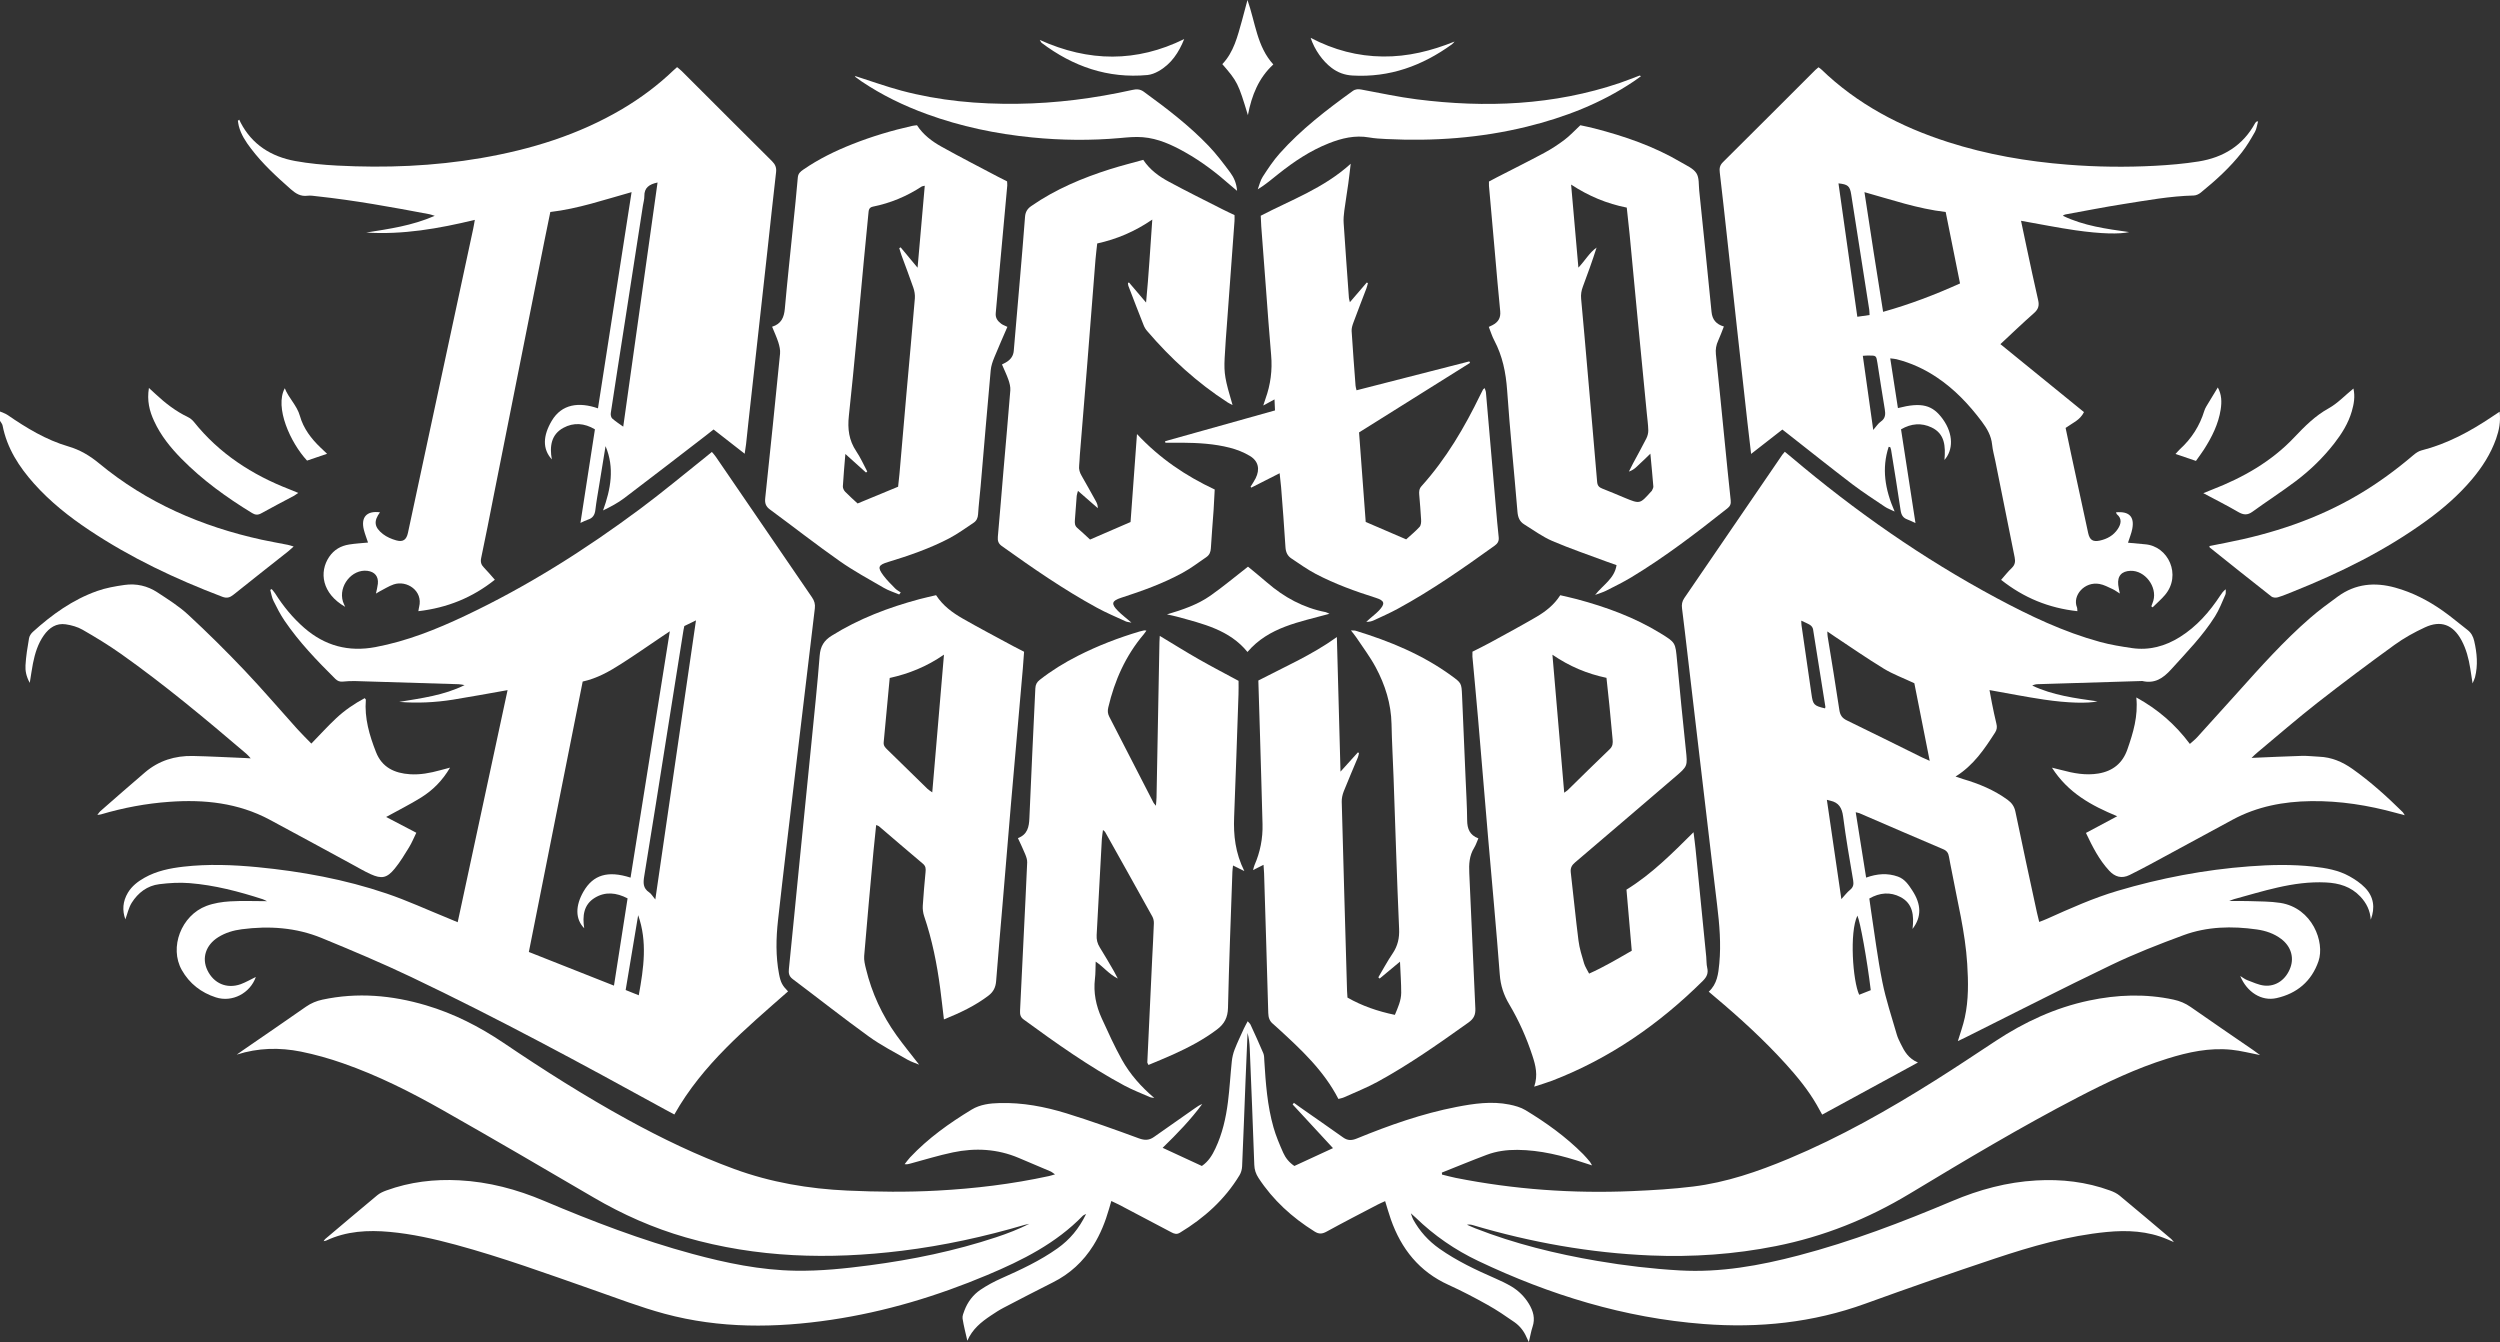 <svg width="95" height="51" viewBox="0 0 95 51" fill="none" xmlns="http://www.w3.org/2000/svg">
<rect x="0" y="0" width="95" height="51" fill="#333333" stroke="none"/>
<path d="M0 15.637C0.094 15.679 0.197 15.709 0.282 15.766C1.004 16.262 1.751 16.717 2.593 16.963C3.044 17.095 3.412 17.316 3.767 17.609C5.574 19.105 7.665 20.009 9.943 20.509C10.272 20.581 10.603 20.637 10.933 20.703C10.999 20.716 11.064 20.739 11.158 20.767C11.074 20.841 11.012 20.902 10.945 20.956C10.254 21.503 9.56 22.047 8.873 22.598C8.738 22.707 8.623 22.744 8.447 22.677C6.674 22.004 4.968 21.197 3.386 20.142C2.625 19.635 1.912 19.069 1.301 18.386C0.726 17.743 0.266 17.035 0.098 16.169C0.086 16.106 0.034 16.052 0 15.993C0 15.876 0 15.757 0 15.637Z" fill="white"/>
<path d="M8.995 40.076C9.084 40.013 9.171 39.951 9.259 39.89C10.05 39.345 10.844 38.804 11.63 38.253C11.822 38.12 12.026 38.036 12.251 37.987C13.582 37.702 14.89 37.818 16.183 38.2C17.246 38.514 18.221 39.013 19.138 39.631C20.665 40.663 22.22 41.651 23.836 42.538C25.147 43.259 26.493 43.906 27.901 44.422C29.291 44.931 30.727 45.175 32.201 45.242C33.34 45.293 34.478 45.305 35.617 45.243C37.043 45.166 38.456 44.996 39.853 44.692C39.92 44.678 39.986 44.655 40.09 44.626C40.016 44.577 39.971 44.535 39.917 44.512C39.517 44.34 39.114 44.172 38.714 44.002C37.901 43.657 37.059 43.612 36.208 43.791C35.667 43.904 35.137 44.07 34.602 44.213C34.536 44.23 34.473 44.254 34.376 44.238C34.446 44.151 34.51 44.06 34.585 43.979C35.27 43.252 36.076 42.678 36.925 42.163C37.246 41.969 37.616 41.925 37.985 41.916C38.856 41.892 39.704 42.054 40.529 42.308C41.454 42.595 42.368 42.922 43.277 43.257C43.5 43.339 43.668 43.334 43.852 43.204C44.369 42.838 44.889 42.476 45.408 42.112C45.494 42.051 45.58 41.992 45.685 41.953C45.247 42.548 44.736 43.077 44.18 43.617C44.696 43.855 45.184 44.081 45.671 44.307C45.925 44.133 46.065 43.896 46.184 43.644C46.449 43.084 46.585 42.484 46.662 41.874C46.727 41.364 46.754 40.849 46.808 40.337C46.824 40.182 46.86 40.025 46.916 39.881C47.02 39.613 47.145 39.355 47.264 39.093C47.304 39.005 47.353 38.922 47.412 38.808C47.461 38.866 47.502 38.896 47.52 38.937C47.684 39.296 47.851 39.656 48.005 40.021C48.042 40.108 48.039 40.214 48.044 40.312C48.096 41.162 48.158 42.013 48.392 42.837C48.486 43.168 48.622 43.489 48.762 43.804C48.85 44.002 48.989 44.175 49.186 44.307C49.672 44.082 50.155 43.859 50.654 43.629C50.133 43.066 49.626 42.517 49.12 41.969C49.136 41.949 49.153 41.928 49.169 41.908C49.249 41.967 49.33 42.026 49.412 42.083C49.955 42.463 50.501 42.841 51.041 43.225C51.213 43.348 51.37 43.342 51.563 43.262C52.792 42.759 54.042 42.317 55.35 42.063C56.013 41.935 56.682 41.838 57.356 41.973C57.566 42.016 57.786 42.076 57.968 42.185C58.758 42.663 59.506 43.2 60.159 43.857C60.249 43.949 60.332 44.048 60.415 44.146C60.439 44.175 60.454 44.212 60.498 44.285C60.369 44.244 60.278 44.215 60.188 44.185C59.368 43.913 58.535 43.703 57.662 43.695C57.262 43.692 56.87 43.742 56.496 43.883C55.924 44.098 55.359 44.332 54.791 44.558C54.793 44.583 54.795 44.609 54.797 44.634C54.97 44.676 55.141 44.724 55.315 44.759C57.531 45.2 59.769 45.359 62.024 45.262C62.795 45.229 63.568 45.183 64.333 45.089C65.6 44.934 66.799 44.52 67.972 44.03C69.924 43.214 71.758 42.175 73.545 41.05C74.316 40.565 75.074 40.058 75.835 39.557C76.928 38.837 78.098 38.292 79.384 38.021C80.452 37.795 81.524 37.755 82.597 37.986C82.833 38.037 83.045 38.125 83.245 38.265C84.032 38.816 84.826 39.357 85.618 39.901C85.704 39.96 85.787 40.024 85.883 40.093C85.504 40.021 85.15 39.926 84.79 39.89C83.958 39.806 83.155 39.979 82.364 40.226C81.178 40.596 80.06 41.127 78.962 41.698C76.781 42.83 74.673 44.091 72.57 45.359C70.984 46.315 69.296 46.992 67.481 47.352C65.91 47.665 64.323 47.775 62.723 47.708C60.425 47.612 58.18 47.211 55.978 46.558C55.905 46.536 55.83 46.523 55.744 46.54C55.85 46.586 55.956 46.636 56.064 46.678C57.564 47.265 59.119 47.646 60.704 47.916C61.739 48.093 62.78 48.216 63.83 48.276C65.372 48.365 66.868 48.094 68.348 47.706C70.355 47.18 72.286 46.441 74.193 45.636C75.214 45.205 76.269 44.919 77.379 44.857C78.339 44.802 79.277 44.909 80.183 45.24C80.312 45.286 80.442 45.348 80.546 45.434C81.202 45.977 81.852 46.529 82.503 47.079C82.525 47.097 82.541 47.122 82.609 47.2C82.483 47.147 82.418 47.12 82.355 47.092C81.613 46.775 80.836 46.74 80.05 46.816C78.592 46.958 77.193 47.363 75.811 47.823C74.159 48.374 72.514 48.948 70.877 49.541C68.885 50.263 66.835 50.474 64.736 50.312C61.726 50.081 58.893 49.209 56.178 47.919C55.292 47.498 54.498 46.951 53.795 46.269C53.753 46.228 53.707 46.191 53.612 46.105C53.654 46.221 53.668 46.281 53.697 46.333C53.944 46.784 54.278 47.154 54.7 47.451C55.36 47.916 56.083 48.257 56.82 48.579C57.028 48.67 57.235 48.768 57.43 48.883C57.706 49.047 57.931 49.27 58.099 49.546C58.264 49.82 58.345 50.102 58.236 50.422C58.18 50.588 58.153 50.764 58.096 51C58.05 50.901 58.026 50.858 58.007 50.812C57.907 50.578 57.751 50.384 57.546 50.24C57.214 50.009 56.877 49.779 56.524 49.583C56.04 49.312 55.547 49.054 55.043 48.825C53.934 48.322 53.247 47.459 52.852 46.335C52.775 46.113 52.711 45.887 52.635 45.643C52.529 45.692 52.439 45.729 52.355 45.773C51.705 46.113 51.053 46.448 50.411 46.801C50.244 46.892 50.122 46.904 49.953 46.797C49.101 46.265 48.374 45.606 47.822 44.76C47.722 44.606 47.669 44.45 47.663 44.263C47.611 42.788 47.551 41.313 47.49 39.838C47.482 39.642 47.46 39.446 47.407 39.251C47.382 39.833 47.355 40.416 47.333 40.999C47.289 42.108 47.249 43.217 47.2 44.325C47.195 44.438 47.161 44.562 47.103 44.657C46.541 45.586 45.759 46.285 44.837 46.843C44.712 46.919 44.62 46.884 44.51 46.826C43.846 46.473 43.18 46.123 42.513 45.773C42.427 45.728 42.337 45.69 42.23 45.638C42.197 45.752 42.169 45.846 42.143 45.939C42.003 46.427 41.817 46.894 41.548 47.326C41.166 47.937 40.657 48.407 40.011 48.73C39.383 49.046 38.759 49.369 38.136 49.695C37.969 49.782 37.811 49.885 37.655 49.99C37.289 50.234 36.951 50.503 36.759 50.948C36.696 50.668 36.622 50.39 36.578 50.108C36.563 50.009 36.612 49.894 36.65 49.794C36.773 49.47 36.978 49.2 37.263 49.008C37.508 48.844 37.771 48.702 38.041 48.582C38.784 48.252 39.52 47.91 40.186 47.437C40.648 47.109 41.001 46.692 41.272 46.131C41.204 46.166 41.172 46.175 41.152 46.194C40.129 47.249 38.85 47.891 37.518 48.45C35.611 49.252 33.645 49.845 31.598 50.151C29.473 50.469 27.349 50.487 25.26 49.924C24.336 49.675 23.436 49.327 22.531 49.011C20.802 48.406 19.082 47.779 17.313 47.299C16.489 47.076 15.659 46.89 14.81 46.812C13.981 46.737 13.166 46.778 12.396 47.142C12.373 47.154 12.345 47.154 12.297 47.164C12.326 47.124 12.339 47.098 12.36 47.081C13.019 46.525 13.676 45.967 14.339 45.417C14.436 45.337 14.559 45.282 14.678 45.239C15.575 44.911 16.503 44.802 17.453 44.852C18.573 44.911 19.638 45.194 20.668 45.63C22.51 46.41 24.377 47.125 26.311 47.648C27.594 47.995 28.892 48.266 30.229 48.287C31.173 48.303 32.109 48.205 33.042 48.082C34.675 47.867 36.282 47.536 37.847 47.018C38.278 46.876 38.702 46.712 39.115 46.505C39.058 46.517 39.001 46.526 38.945 46.542C37.413 46.994 35.859 47.334 34.273 47.529C31.504 47.871 28.759 47.798 26.058 47.021C24.824 46.667 23.661 46.151 22.553 45.502C20.647 44.386 18.74 43.272 16.819 42.183C15.604 41.495 14.355 40.866 13.033 40.405C12.511 40.222 11.975 40.071 11.434 39.961C10.621 39.8 9.814 39.814 8.995 40.076Z" fill="white"/>
<path d="M70.517 30.864C70.652 31.713 70.781 32.521 70.913 33.349C71.33 33.199 71.725 33.169 72.122 33.311C72.382 33.404 72.526 33.622 72.667 33.837C73.015 34.37 73.025 34.845 72.676 35.299C72.739 34.788 72.689 34.331 72.215 34.086C71.834 33.888 71.433 33.915 71.034 34.144C71.055 34.294 71.072 34.439 71.096 34.584C71.236 35.495 71.347 36.41 71.529 37.311C71.664 37.988 71.887 38.647 72.078 39.312C72.113 39.435 72.173 39.552 72.229 39.667C72.368 39.953 72.523 40.227 72.882 40.375C71.648 41.047 70.454 41.697 69.243 42.356C69.166 42.219 69.102 42.099 69.034 41.981C68.706 41.412 68.29 40.907 67.851 40.422C67.024 39.511 66.117 38.683 65.175 37.891C65.1 37.828 65.026 37.764 64.932 37.684C65.254 37.392 65.297 37 65.334 36.61C65.403 35.866 65.34 35.126 65.25 34.387C65.115 33.287 64.989 32.184 64.858 31.083C64.707 29.805 64.557 28.526 64.406 27.248C64.279 26.166 64.152 25.085 64.025 24.003C63.99 23.708 63.956 23.413 63.917 23.118C63.898 22.976 63.917 22.854 64.003 22.728C65.248 20.914 66.486 19.098 67.726 17.283C67.749 17.251 67.776 17.222 67.822 17.167C67.907 17.237 67.99 17.303 68.07 17.371C70.489 19.419 73.074 21.227 75.87 22.726C77.128 23.4 78.415 24.014 79.798 24.392C80.197 24.502 80.61 24.568 81.02 24.628C81.674 24.722 82.277 24.556 82.833 24.209C83.476 23.807 83.962 23.251 84.374 22.624C84.427 22.543 84.482 22.463 84.579 22.392C84.575 22.461 84.589 22.54 84.564 22.599C84.44 22.878 84.33 23.169 84.168 23.426C83.701 24.167 83.088 24.79 82.504 25.437C82.194 25.78 81.876 25.988 81.406 25.878C80.079 25.918 78.752 25.957 77.425 25.999C77.36 26.001 77.294 26.017 77.225 26.052C78.01 26.423 78.857 26.532 79.705 26.652C79.348 26.734 78.58 26.72 77.669 26.584C76.988 26.483 76.312 26.349 75.601 26.223C75.632 26.394 75.66 26.557 75.693 26.717C75.747 26.979 75.798 27.241 75.863 27.5C75.895 27.625 75.884 27.726 75.814 27.835C75.41 28.461 75.001 29.08 74.31 29.509C74.43 29.55 74.515 29.581 74.602 29.606C75.203 29.783 75.777 30.02 76.289 30.393C76.447 30.509 76.544 30.642 76.586 30.846C76.849 32.126 77.129 33.402 77.404 34.679C77.427 34.785 77.455 34.89 77.49 35.034C77.598 34.991 77.696 34.957 77.789 34.914C78.665 34.521 79.54 34.127 80.465 33.853C82.103 33.367 83.771 33.049 85.476 32.921C86.288 32.859 87.099 32.842 87.91 32.931C88.384 32.983 88.855 33.063 89.278 33.298C89.491 33.417 89.703 33.559 89.872 33.734C90.204 34.077 90.261 34.494 90.089 34.948C90.067 34.602 89.927 34.318 89.694 34.07C89.336 33.69 88.883 33.557 88.382 33.533C87.763 33.503 87.154 33.588 86.555 33.724C85.995 33.85 85.446 34.017 84.892 34.168C84.827 34.186 84.766 34.217 84.708 34.239C84.961 34.239 85.216 34.232 85.47 34.242C85.865 34.256 86.265 34.25 86.653 34.31C87.873 34.503 88.35 35.804 88.103 36.525C87.839 37.292 87.28 37.755 86.508 37.928C85.939 38.057 85.382 37.702 85.129 37.089C85.239 37.155 85.314 37.215 85.4 37.247C85.611 37.325 85.823 37.429 86.043 37.452C86.494 37.499 86.876 37.213 87.037 36.764C87.18 36.369 87.049 35.957 86.69 35.683C86.416 35.474 86.095 35.367 85.759 35.319C84.815 35.185 83.872 35.206 82.973 35.537C82.046 35.879 81.12 36.24 80.23 36.668C78.365 37.563 76.523 38.507 74.672 39.431C74.587 39.473 74.5 39.513 74.399 39.561C74.495 39.244 74.6 38.959 74.663 38.665C74.81 37.991 74.797 37.308 74.754 36.623C74.679 35.422 74.381 34.26 74.162 33.082C74.129 32.907 74.09 32.733 74.061 32.557C74.039 32.42 73.983 32.33 73.844 32.271C72.778 31.819 71.715 31.358 70.652 30.899C70.626 30.891 70.596 30.887 70.517 30.864ZM72.745 25.963C72.316 25.761 71.932 25.62 71.589 25.412C70.956 25.027 70.345 24.602 69.727 24.193C69.641 24.136 69.556 24.076 69.438 23.995C69.444 24.097 69.443 24.146 69.452 24.194C69.602 25.122 69.758 26.049 69.895 26.978C69.925 27.18 70.003 27.289 70.183 27.376C71.136 27.837 72.082 28.311 73.032 28.779C73.111 28.818 73.192 28.852 73.329 28.912C73.124 27.883 72.929 26.898 72.745 25.963ZM69.421 30.393C69.607 31.662 69.786 32.896 69.972 34.166C70.101 34.026 70.189 33.906 70.302 33.815C70.428 33.713 70.445 33.606 70.42 33.453C70.283 32.646 70.142 31.838 70.038 31.027C69.996 30.701 69.875 30.498 69.555 30.427C69.526 30.422 69.498 30.413 69.421 30.393ZM69.35 26.918C69.355 26.898 69.367 26.879 69.365 26.861C69.21 25.878 69.056 24.894 68.896 23.911C68.886 23.852 68.838 23.785 68.788 23.753C68.691 23.69 68.581 23.649 68.448 23.585C68.452 23.672 68.451 23.719 68.458 23.765C68.583 24.634 68.712 25.502 68.835 26.371C68.892 26.777 68.922 26.817 69.35 26.918ZM71.089 37.627C70.95 36.474 70.686 35.009 70.581 34.794C70.275 35.423 70.405 37.276 70.649 37.801C70.791 37.744 70.935 37.688 71.089 37.627Z" fill="white"/>
<path d="M9.722 37.124C9.506 37.743 8.825 38.102 8.201 37.9C7.645 37.721 7.199 37.376 6.909 36.863C6.424 36.005 6.886 34.786 7.844 34.425C8.126 34.319 8.439 34.27 8.742 34.252C9.204 34.224 9.67 34.245 10.144 34.245C10.092 34.22 10.04 34.188 9.983 34.17C9.077 33.877 8.157 33.635 7.206 33.559C6.825 33.529 6.434 33.551 6.054 33.599C5.597 33.655 5.245 33.924 5.004 34.308C4.889 34.494 4.842 34.723 4.764 34.935C4.639 34.595 4.664 34.252 4.86 33.923C5.012 33.669 5.239 33.496 5.493 33.353C5.951 33.095 6.453 32.994 6.968 32.934C7.908 32.827 8.848 32.862 9.786 32.952C11.456 33.114 13.102 33.415 14.693 33.955C15.478 34.221 16.236 34.572 17.005 34.883C17.123 34.931 17.238 34.98 17.392 35.045C18.027 32.092 18.655 29.168 19.288 26.225C18.57 26.351 17.894 26.478 17.215 26.587C16.539 26.694 15.857 26.727 15.17 26.672C16.014 26.531 16.866 26.425 17.654 26.034C17.579 26.022 17.505 26.002 17.43 26C16.122 25.958 14.816 25.918 13.509 25.881C13.351 25.877 13.191 25.883 13.034 25.9C12.915 25.913 12.827 25.881 12.742 25.797C12.045 25.106 11.365 24.399 10.811 23.584C10.651 23.348 10.519 23.09 10.393 22.834C10.329 22.705 10.308 22.556 10.269 22.416C10.288 22.405 10.306 22.395 10.325 22.385C10.367 22.439 10.416 22.49 10.454 22.548C10.762 23.036 11.125 23.479 11.562 23.86C12.348 24.543 13.244 24.782 14.268 24.589C15.466 24.363 16.585 23.915 17.679 23.397C20.043 22.28 22.242 20.888 24.336 19.329C25.186 18.697 25.998 18.016 26.828 17.356C26.897 17.301 26.965 17.244 27.051 17.174C27.105 17.239 27.158 17.293 27.2 17.356C28.419 19.138 29.636 20.922 30.858 22.702C30.947 22.833 30.983 22.959 30.964 23.116C30.711 25.209 30.463 27.304 30.215 29.398C29.996 31.256 29.77 33.114 29.564 34.974C29.489 35.654 29.474 36.338 29.604 37.017C29.666 37.337 29.726 37.449 29.946 37.673C28.351 39.079 26.703 40.436 25.625 42.351C25.51 42.289 25.399 42.23 25.287 42.169C22.102 40.42 18.906 38.69 15.624 37.126C14.508 36.595 13.366 36.114 12.222 35.644C11.248 35.244 10.224 35.176 9.185 35.312C8.868 35.353 8.565 35.443 8.292 35.614C7.82 35.91 7.659 36.404 7.881 36.869C8.122 37.371 8.616 37.586 9.145 37.4C9.341 37.328 9.527 37.218 9.722 37.124ZM23.961 33.35C24.458 30.231 24.951 27.139 25.453 23.989C25.319 24.078 25.239 24.131 25.159 24.185C24.641 24.533 24.131 24.892 23.604 25.227C23.154 25.515 22.69 25.779 22.142 25.899C21.461 29.323 20.78 32.743 20.096 36.175C21.184 36.604 22.239 37.022 23.331 37.454C23.507 36.325 23.677 35.237 23.848 34.138C23.417 33.915 23 33.876 22.606 34.114C22.175 34.375 22.129 34.809 22.2 35.273C21.857 34.925 21.861 34.418 22.173 33.878C22.539 33.245 23.093 33.071 23.961 33.35ZM24.902 34.18C25.42 30.626 25.929 27.127 26.447 23.574C26.264 23.663 26.132 23.727 26.004 23.79C25.991 23.85 25.98 23.898 25.972 23.946C25.768 25.225 25.566 26.505 25.362 27.784C25.07 29.621 24.783 31.457 24.481 33.292C24.44 33.545 24.429 33.751 24.669 33.91C24.747 33.961 24.797 34.056 24.902 34.18ZM24.273 37.821C24.462 36.779 24.605 35.783 24.25 34.777C24.093 35.718 23.936 36.661 23.775 37.621C23.933 37.684 24.078 37.743 24.273 37.821Z" fill="white"/>
<path d="M71.769 16.98C71.502 17.798 71.624 18.589 71.996 19.438C71.832 19.359 71.723 19.323 71.632 19.26C71.213 18.978 70.787 18.704 70.386 18.399C69.575 17.78 68.778 17.144 67.975 16.514C67.897 16.454 67.82 16.393 67.73 16.323C67.342 16.625 66.962 16.921 66.542 17.249C66.492 16.821 66.447 16.442 66.404 16.065C66.27 14.865 66.138 13.664 66.005 12.463C65.878 11.303 65.752 10.141 65.624 8.98C65.535 8.173 65.448 7.367 65.352 6.56C65.332 6.402 65.349 6.283 65.472 6.162C66.647 4.997 67.814 3.826 68.985 2.657C69.019 2.623 69.059 2.593 69.102 2.557C69.139 2.584 69.174 2.603 69.201 2.629C70.577 3.96 72.222 4.82 74.026 5.399C75.504 5.874 77.022 6.135 78.567 6.257C79.675 6.345 80.784 6.359 81.892 6.3C82.445 6.27 82.999 6.223 83.545 6.136C84.483 5.986 85.233 5.532 85.698 4.673C85.707 4.656 85.722 4.642 85.735 4.628C85.742 4.622 85.754 4.623 85.808 4.608C85.765 4.758 85.752 4.898 85.689 5.01C85.538 5.276 85.382 5.544 85.195 5.783C84.742 6.364 84.198 6.856 83.628 7.32C83.557 7.377 83.455 7.427 83.367 7.429C82.463 7.451 81.576 7.615 80.686 7.755C79.953 7.87 79.225 8.015 78.495 8.147C78.46 8.154 78.427 8.164 78.39 8.2C79.184 8.583 80.04 8.697 80.907 8.819C80.548 8.903 79.846 8.891 78.863 8.75C78.182 8.652 77.506 8.514 76.799 8.39C76.87 8.727 76.937 9.052 77.007 9.377C77.153 10.054 77.294 10.733 77.45 11.407C77.498 11.614 77.456 11.753 77.294 11.896C76.858 12.28 76.439 12.683 76.015 13.077C77.069 13.934 78.127 14.796 79.191 15.66C79.04 15.969 78.75 16.075 78.493 16.261C78.563 16.592 78.632 16.928 78.705 17.266C78.919 18.262 79.134 19.258 79.35 20.254C79.408 20.52 79.53 20.599 79.794 20.542C80.074 20.48 80.312 20.348 80.475 20.103C80.606 19.906 80.64 19.706 80.445 19.545C80.426 19.529 80.421 19.496 80.408 19.468C80.906 19.422 81.116 19.632 81.026 20.099C80.993 20.271 80.922 20.436 80.864 20.623C81.08 20.643 81.292 20.666 81.504 20.682C82.4 20.746 82.906 21.857 82.27 22.609C82.127 22.777 81.956 22.923 81.799 23.079C81.782 23.066 81.767 23.053 81.75 23.04C81.776 22.967 81.807 22.897 81.828 22.824C81.978 22.291 81.507 21.674 80.963 21.691C80.621 21.702 80.456 21.886 80.493 22.227C80.504 22.323 80.528 22.418 80.554 22.555C80.439 22.484 80.363 22.424 80.276 22.385C80.114 22.312 79.953 22.221 79.782 22.191C79.212 22.085 78.742 22.631 78.925 23.081C78.939 23.115 78.933 23.155 78.941 23.225C77.855 23.106 76.906 22.719 76.042 22.034C76.187 21.87 76.308 21.714 76.449 21.581C76.573 21.462 76.589 21.336 76.557 21.179C76.31 19.956 76.066 18.734 75.821 17.512C75.78 17.308 75.721 17.107 75.701 16.901C75.668 16.56 75.509 16.286 75.309 16.02C74.825 15.374 74.276 14.793 73.601 14.341C73.129 14.024 72.618 13.789 72.066 13.65C72.002 13.634 71.934 13.632 71.829 13.618C71.929 14.264 72.025 14.884 72.121 15.507C73.026 15.274 73.441 15.386 73.832 15.934C74.236 16.501 74.222 17.103 73.889 17.478C73.934 16.96 73.909 16.482 73.396 16.241C73.018 16.062 72.629 16.088 72.239 16.315C72.419 17.487 72.599 18.657 72.788 19.876C72.653 19.815 72.569 19.771 72.479 19.739C72.31 19.678 72.247 19.562 72.222 19.384C72.111 18.62 71.984 17.859 71.862 17.097C71.855 17.06 71.84 17.026 71.828 16.99C71.809 16.983 71.788 16.981 71.769 16.98ZM74.481 10.771C74.294 9.842 74.115 8.946 73.936 8.056C72.867 7.931 71.887 7.591 70.849 7.302C71.083 8.837 71.312 10.333 71.558 11.85C72.58 11.564 73.526 11.201 74.481 10.771ZM71.044 11.971C71.037 11.875 71.039 11.815 71.03 11.759C70.803 10.303 70.577 8.847 70.346 7.391C70.296 7.068 70.219 7.006 69.862 6.968C70.1 8.652 70.337 10.333 70.578 12.037C70.743 12.014 70.877 11.995 71.044 11.971ZM70.787 13.521C70.919 14.467 71.048 15.379 71.183 16.338C71.3 16.205 71.369 16.09 71.469 16.022C71.648 15.899 71.653 15.741 71.622 15.555C71.525 14.97 71.434 14.384 71.343 13.798C71.297 13.51 71.298 13.51 71.013 13.51C70.954 13.508 70.897 13.514 70.787 13.521Z" fill="white"/>
<path d="M18.043 8.355C16.655 8.692 15.303 8.924 13.915 8.837C14.779 8.699 15.648 8.582 16.521 8.201C16.415 8.17 16.369 8.15 16.321 8.141C14.901 7.872 13.479 7.613 12.041 7.458C11.923 7.445 11.801 7.423 11.685 7.438C11.424 7.472 11.238 7.356 11.051 7.191C10.508 6.712 9.975 6.224 9.536 5.644C9.337 5.383 9.157 5.111 9.074 4.787C9.057 4.723 9.051 4.655 9.039 4.588C9.057 4.575 9.074 4.561 9.092 4.548C9.108 4.582 9.122 4.616 9.139 4.649C9.577 5.499 10.308 5.952 11.219 6.119C11.743 6.214 12.279 6.264 12.811 6.292C14.646 6.388 16.474 6.318 18.289 6.005C20.176 5.68 21.984 5.124 23.644 4.143C24.345 3.728 24.996 3.243 25.585 2.68C25.627 2.64 25.672 2.602 25.729 2.551C25.791 2.604 25.854 2.649 25.908 2.703C27.051 3.844 28.191 4.988 29.337 6.125C29.46 6.247 29.511 6.368 29.491 6.542C29.376 7.535 29.271 8.529 29.162 9.524C29.052 10.518 28.941 11.511 28.832 12.505C28.701 13.686 28.57 14.867 28.439 16.048C28.408 16.323 28.382 16.599 28.351 16.874C28.339 16.981 28.321 17.087 28.298 17.242C27.887 16.922 27.509 16.628 27.116 16.32C27.008 16.405 26.909 16.485 26.808 16.562C25.78 17.353 24.755 18.147 23.72 18.93C23.478 19.113 23.206 19.256 22.916 19.397C23.21 18.583 23.359 17.78 23.011 16.953C22.931 17.448 22.849 17.942 22.769 18.438C22.718 18.751 22.661 19.063 22.624 19.377C22.602 19.566 22.526 19.689 22.342 19.746C22.259 19.772 22.181 19.816 22.057 19.871C22.244 18.665 22.424 17.497 22.607 16.315C22.205 16.074 21.795 16.048 21.41 16.257C20.946 16.509 20.879 16.957 20.97 17.458C20.607 17.06 20.631 16.558 20.965 15.993C21.347 15.347 22.003 15.268 22.723 15.517C23.147 12.788 23.569 10.067 24 7.301C22.958 7.591 21.977 7.931 20.912 8.056C20.839 8.416 20.763 8.782 20.689 9.148C20.045 12.38 19.402 15.611 18.759 18.843C18.603 19.63 18.453 20.417 18.285 21.201C18.251 21.36 18.286 21.463 18.392 21.57C18.53 21.71 18.655 21.863 18.804 22.03C17.946 22.714 16.993 23.097 15.898 23.225C15.911 23.152 15.915 23.106 15.927 23.062C16.082 22.448 15.456 22.038 14.96 22.208C14.776 22.271 14.607 22.381 14.432 22.47C14.39 22.491 14.352 22.517 14.286 22.556C14.315 22.411 14.347 22.298 14.359 22.183C14.387 21.905 14.241 21.728 13.964 21.692C13.373 21.616 12.851 22.268 13.031 22.859C13.05 22.922 13.083 22.981 13.117 23.06C12.227 22.55 12.121 21.735 12.509 21.16C12.696 20.886 12.953 20.741 13.268 20.691C13.5 20.653 13.737 20.642 13.985 20.617C13.931 20.453 13.869 20.298 13.828 20.137C13.705 19.652 13.936 19.402 14.439 19.467C14.195 19.801 14.215 20.031 14.553 20.295C14.696 20.406 14.879 20.484 15.056 20.534C15.315 20.607 15.445 20.513 15.502 20.248C15.767 19.019 16.028 17.79 16.292 16.561C16.854 13.939 17.419 11.318 17.981 8.696C18.002 8.604 18.015 8.507 18.043 8.355ZM24.987 6.935C24.668 7.004 24.479 7.133 24.485 7.455C24.487 7.571 24.451 7.689 24.432 7.806C24.205 9.272 23.978 10.738 23.75 12.205C23.569 13.367 23.386 14.53 23.21 15.694C23.199 15.761 23.219 15.863 23.265 15.903C23.402 16.024 23.558 16.123 23.683 16.213C24.11 13.178 24.547 10.067 24.987 6.935Z" fill="white"/>
<path d="M55.953 24.764C56.179 24.649 56.402 24.542 56.617 24.424C57.207 24.101 57.8 23.782 58.381 23.443C58.731 23.238 59.054 22.989 59.29 22.618C59.502 22.668 59.714 22.714 59.923 22.769C61.037 23.067 62.113 23.459 63.101 24.066C63.675 24.419 63.664 24.421 63.726 25.085C63.83 26.219 63.943 27.352 64.062 28.485C64.128 29.112 64.138 29.111 63.649 29.527C62.385 30.61 61.122 31.693 59.854 32.771C59.728 32.878 59.67 32.981 59.689 33.15C59.79 34.014 59.873 34.882 59.983 35.746C60.02 36.038 60.111 36.325 60.195 36.609C60.233 36.736 60.313 36.852 60.386 36.997C60.958 36.743 61.465 36.437 62.007 36.128C61.94 35.358 61.873 34.582 61.806 33.806C62.762 33.216 63.537 32.437 64.354 31.624C64.384 31.869 64.411 32.059 64.43 32.251C64.566 33.621 64.702 34.991 64.837 36.36C64.851 36.498 64.842 36.641 64.874 36.774C64.923 36.98 64.859 37.122 64.711 37.27C63.052 38.915 61.172 40.222 58.983 41.066C58.775 41.145 58.56 41.207 58.3 41.293C58.45 40.853 58.351 40.48 58.231 40.115C58.009 39.435 57.719 38.784 57.354 38.169C57.141 37.812 57.021 37.45 56.991 37.029C56.86 35.291 56.696 33.556 56.547 31.819C56.418 30.309 56.294 28.8 56.165 27.29C56.098 26.51 56.023 25.732 55.952 24.953C55.95 24.903 55.953 24.853 55.953 24.764ZM59.44 30.123C59.513 30.069 59.547 30.051 59.574 30.024C60.105 29.505 60.632 28.981 61.169 28.469C61.288 28.355 61.293 28.235 61.279 28.094C61.236 27.66 61.198 27.226 61.156 26.793C61.122 26.451 61.084 26.108 61.046 25.758C60.311 25.603 59.646 25.326 58.992 24.879C59.144 26.662 59.29 28.372 59.44 30.123Z" fill="white"/>
<path d="M34.169 22.59C33.973 22.507 33.765 22.443 33.583 22.337C33.018 22.009 32.441 21.696 31.908 21.322C31.009 20.691 30.143 20.012 29.258 19.361C29.102 19.247 29.058 19.122 29.078 18.933C29.272 17.102 29.461 15.271 29.642 13.44C29.656 13.3 29.619 13.148 29.577 13.011C29.515 12.815 29.426 12.627 29.34 12.416C29.689 12.308 29.793 12.062 29.823 11.737C29.917 10.682 30.032 9.629 30.138 8.575C30.2 7.965 30.266 7.354 30.317 6.743C30.33 6.589 30.42 6.518 30.527 6.444C31.109 6.043 31.739 5.735 32.395 5.476C33.133 5.184 33.89 4.958 34.664 4.784C34.721 4.771 34.779 4.768 34.846 4.759C35.079 5.12 35.414 5.371 35.776 5.573C36.484 5.968 37.206 6.338 37.924 6.717C38.036 6.777 38.152 6.833 38.269 6.892C38.272 6.954 38.28 7.003 38.276 7.05C38.168 8.243 38.057 9.435 37.949 10.629C37.911 11.053 37.88 11.478 37.838 11.901C37.82 12.086 37.915 12.203 38.044 12.301C38.104 12.348 38.183 12.372 38.281 12.421C38.113 12.812 37.94 13.198 37.781 13.589C37.718 13.743 37.662 13.906 37.647 14.07C37.513 15.539 37.391 17.009 37.264 18.478C37.233 18.834 37.189 19.187 37.167 19.543C37.158 19.686 37.105 19.794 36.994 19.867C36.69 20.07 36.392 20.287 36.071 20.456C35.332 20.842 34.546 21.114 33.749 21.356C33.367 21.471 33.333 21.558 33.577 21.88C33.708 22.053 33.865 22.207 34.017 22.362C34.076 22.422 34.157 22.463 34.228 22.513C34.208 22.54 34.188 22.565 34.169 22.59ZM35.141 7.058C35.08 7.073 35.048 7.073 35.026 7.087C34.456 7.46 33.838 7.718 33.172 7.852C33.01 7.885 33.011 7.998 32.999 8.118C32.943 8.709 32.883 9.3 32.827 9.891C32.64 11.861 32.47 13.833 32.257 15.8C32.203 16.3 32.258 16.73 32.537 17.147C32.7 17.389 32.819 17.659 32.956 17.918C32.941 17.931 32.924 17.945 32.908 17.957C32.659 17.733 32.411 17.51 32.124 17.251C32.088 17.696 32.051 18.088 32.029 18.48C32.025 18.548 32.067 18.635 32.116 18.686C32.266 18.841 32.429 18.983 32.589 19.132C33.114 18.916 33.614 18.707 34.128 18.495C34.146 18.33 34.165 18.174 34.179 18.017C34.267 17.011 34.352 16.005 34.441 15C34.549 13.778 34.663 12.556 34.765 11.334C34.775 11.201 34.75 11.057 34.706 10.93C34.565 10.519 34.407 10.113 34.258 9.704C34.226 9.615 34.201 9.521 34.172 9.43C34.19 9.42 34.208 9.41 34.224 9.399C34.426 9.641 34.628 9.884 34.868 10.173C34.963 9.093 35.051 8.084 35.141 7.058Z" fill="white"/>
<path d="M65.507 12.407C65.431 12.598 65.37 12.774 65.291 12.944C65.214 13.111 65.185 13.276 65.204 13.461C65.318 14.544 65.424 15.627 65.532 16.712C65.609 17.48 65.683 18.249 65.767 19.016C65.783 19.155 65.742 19.237 65.639 19.319C64.466 20.248 63.28 21.158 61.998 21.933C61.685 22.122 61.355 22.283 61.029 22.449C60.918 22.505 60.795 22.539 60.614 22.607C60.926 22.215 61.35 21.987 61.429 21.475C61.309 21.432 61.2 21.395 61.092 21.356C60.389 21.093 59.674 20.852 58.985 20.556C58.607 20.393 58.267 20.141 57.915 19.923C57.742 19.816 57.681 19.654 57.664 19.449C57.536 17.91 57.378 16.373 57.271 14.833C57.224 14.16 57.096 13.527 56.779 12.93C56.697 12.775 56.646 12.604 56.574 12.422C56.632 12.395 56.674 12.377 56.715 12.355C56.929 12.244 57.033 12.082 57.008 11.827C56.932 11.078 56.871 10.329 56.804 9.579C56.73 8.74 56.654 7.902 56.581 7.064C56.577 7.015 56.58 6.967 56.58 6.898C56.682 6.843 56.786 6.788 56.89 6.734C57.488 6.426 58.091 6.127 58.684 5.808C58.954 5.663 59.213 5.493 59.457 5.308C59.66 5.155 59.834 4.963 60.053 4.759C60.2 4.791 60.393 4.83 60.583 4.878C61.737 5.176 62.858 5.561 63.889 6.172C64.093 6.293 64.343 6.397 64.462 6.58C64.574 6.752 64.547 7.017 64.57 7.242C64.729 8.779 64.887 10.315 65.038 11.851C65.066 12.145 65.216 12.323 65.507 12.407ZM59.979 10.17C60.241 9.892 60.399 9.599 60.67 9.408C60.51 9.913 60.332 10.404 60.149 10.893C60.091 11.045 60.068 11.191 60.083 11.356C60.171 12.282 60.248 13.209 60.33 14.137C60.451 15.528 60.575 16.918 60.691 18.31C60.703 18.452 60.761 18.518 60.886 18.566C61.173 18.677 61.454 18.799 61.737 18.916C62.316 19.155 62.316 19.155 62.73 18.692C62.743 18.677 62.763 18.665 62.771 18.648C62.793 18.595 62.831 18.539 62.827 18.487C62.796 18.089 62.756 17.691 62.714 17.239C62.555 17.392 62.447 17.504 62.33 17.607C62.214 17.71 62.116 17.846 61.898 17.92C61.973 17.774 62.014 17.686 62.06 17.601C62.227 17.287 62.403 16.976 62.563 16.658C62.609 16.565 62.637 16.453 62.635 16.35C62.63 16.133 62.598 15.916 62.578 15.7C62.467 14.557 62.356 13.413 62.245 12.27C62.138 11.147 62.033 10.023 61.925 8.9C61.893 8.566 61.854 8.234 61.817 7.889C61.061 7.739 60.376 7.455 59.702 7.014C59.795 8.091 59.884 9.101 59.979 10.17Z" fill="white"/>
<path d="M43.564 23.966C43.526 24.018 43.495 24.064 43.46 24.106C42.773 24.918 42.354 25.858 42.114 26.886C42.086 27.008 42.091 27.114 42.149 27.228C42.713 28.319 43.272 29.411 43.833 30.503C43.846 30.528 43.868 30.548 43.925 30.619C43.935 30.486 43.946 30.396 43.948 30.307C43.985 28.337 44.022 26.367 44.059 24.397C44.06 24.329 44.066 24.261 44.071 24.163C44.575 24.467 45.057 24.768 45.549 25.049C46.047 25.333 46.556 25.598 47.065 25.872C47.065 26.051 47.07 26.217 47.063 26.384C47.009 27.938 46.959 29.491 46.897 31.045C46.869 31.738 46.94 32.408 47.285 33.102C47.113 33.016 46.999 32.96 46.855 32.889C46.846 32.982 46.833 33.055 46.831 33.129C46.772 34.851 46.702 36.573 46.664 38.296C46.656 38.665 46.527 38.909 46.246 39.12C45.729 39.511 45.16 39.807 44.572 40.073C44.267 40.211 43.958 40.335 43.642 40.468C43.619 40.417 43.597 40.391 43.598 40.368C43.658 39.062 43.72 37.757 43.782 36.45C43.804 35.995 43.831 35.541 43.847 35.085C43.85 35.001 43.83 34.905 43.79 34.831C43.196 33.758 42.595 32.687 41.995 31.616C41.983 31.593 41.956 31.578 41.913 31.539C41.897 31.669 41.878 31.773 41.871 31.878C41.804 33.093 41.742 34.31 41.673 35.526C41.663 35.703 41.698 35.852 41.793 36.003C41.983 36.304 42.159 36.615 42.338 36.922C42.376 36.987 42.409 37.056 42.476 37.185C42.13 37.01 41.937 36.743 41.636 36.541C41.626 36.786 41.633 36.991 41.608 37.192C41.545 37.719 41.648 38.219 41.865 38.695C42.107 39.225 42.348 39.758 42.631 40.267C42.941 40.824 43.363 41.298 43.863 41.723C43.806 41.711 43.744 41.71 43.692 41.688C43.366 41.544 43.032 41.416 42.719 41.248C41.373 40.524 40.131 39.64 38.898 38.74C38.774 38.65 38.756 38.546 38.762 38.409C38.812 37.43 38.859 36.45 38.905 35.471C38.949 34.572 38.995 33.671 39.033 32.771C39.037 32.668 38.998 32.559 38.958 32.461C38.877 32.261 38.781 32.065 38.681 31.849C39.045 31.71 39.104 31.426 39.117 31.084C39.183 29.442 39.269 27.8 39.343 26.158C39.349 26.015 39.4 25.921 39.51 25.835C39.963 25.479 40.453 25.178 40.965 24.919C41.717 24.537 42.502 24.235 43.309 23.995C43.365 23.979 43.424 23.965 43.482 23.954C43.502 23.948 43.522 23.957 43.564 23.966Z" fill="white"/>
<path d="M34.927 40.458C34.757 40.387 34.615 40.343 34.49 40.271C33.993 39.984 33.477 39.722 33.015 39.387C32.036 38.68 31.089 37.931 30.123 37.205C29.983 37.1 29.961 36.983 29.978 36.822C30.117 35.463 30.248 34.104 30.383 32.745C30.533 31.238 30.686 29.731 30.835 28.224C30.945 27.12 31.061 26.018 31.148 24.912C31.176 24.563 31.307 24.341 31.605 24.156C32.64 23.51 33.764 23.084 34.935 22.769C35.145 22.713 35.356 22.668 35.571 22.617C35.83 23.017 36.191 23.28 36.577 23.502C37.212 23.866 37.861 24.206 38.505 24.555C38.635 24.625 38.767 24.691 38.915 24.766C38.9 24.977 38.887 25.182 38.869 25.387C38.72 27.102 38.567 28.818 38.418 30.534C38.309 31.807 38.205 33.08 38.098 34.352C38.016 35.328 37.928 36.305 37.853 37.281C37.835 37.515 37.752 37.689 37.563 37.833C37.055 38.22 36.488 38.487 35.869 38.738C35.819 38.321 35.778 37.941 35.728 37.563C35.605 36.63 35.422 35.71 35.118 34.816C35.076 34.689 35.057 34.545 35.066 34.411C35.092 33.987 35.132 33.562 35.171 33.139C35.183 33.017 35.183 32.916 35.071 32.822C34.509 32.352 33.956 31.871 33.398 31.396C33.378 31.379 33.347 31.374 33.294 31.351C33.259 31.698 33.222 32.028 33.191 32.36C33.071 33.681 32.948 35.002 32.839 36.324C32.825 36.487 32.868 36.658 32.908 36.82C33.129 37.734 33.519 38.576 34.066 39.34C34.33 39.709 34.618 40.059 34.927 40.458ZM35.871 24.877C35.205 25.337 34.531 25.602 33.809 25.763C33.732 26.593 33.659 27.4 33.58 28.207C33.568 28.335 33.636 28.406 33.716 28.483C34.227 28.98 34.734 29.48 35.244 29.976C35.29 30.021 35.347 30.053 35.426 30.11C35.574 28.366 35.72 26.657 35.871 24.877Z" fill="white"/>
<path d="M51.204 37.908C51.757 38.224 52.351 38.429 53.005 38.565C53.118 38.292 53.245 38.023 53.246 37.724C53.246 37.348 53.218 36.974 53.2 36.543C52.922 36.773 52.674 36.979 52.426 37.186C52.409 37.17 52.393 37.155 52.376 37.139C52.555 36.837 52.721 36.525 52.918 36.235C53.115 35.944 53.182 35.647 53.166 35.292C53.081 33.373 53.024 31.452 52.955 29.532C52.931 28.859 52.891 28.186 52.878 27.513C52.862 26.741 52.636 26.027 52.278 25.359C52.065 24.96 51.787 24.595 51.535 24.216C51.482 24.137 51.419 24.064 51.335 23.956C51.424 23.962 51.473 23.955 51.515 23.968C52.809 24.365 54.05 24.873 55.153 25.677C55.533 25.954 55.537 25.956 55.558 26.425C55.606 27.474 55.648 28.523 55.692 29.571C55.714 30.106 55.748 30.64 55.752 31.174C55.755 31.492 55.847 31.734 56.178 31.858C56.122 31.986 56.083 32.11 56.018 32.216C55.832 32.517 55.816 32.84 55.833 33.185C55.917 34.896 55.979 36.609 56.063 38.319C56.075 38.566 56.002 38.713 55.801 38.856C54.679 39.655 53.556 40.449 52.345 41.11C51.938 41.332 51.505 41.504 51.081 41.695C51.011 41.727 50.931 41.74 50.859 41.76C50.305 40.682 49.442 39.883 48.574 39.087C48.508 39.027 48.443 38.965 48.375 38.909C48.243 38.801 48.198 38.666 48.194 38.494C48.145 36.722 48.089 34.95 48.035 33.178C48.031 33.084 48.023 32.989 48.014 32.863C47.874 32.933 47.763 32.99 47.616 33.063C47.64 32.981 47.648 32.928 47.669 32.88C47.887 32.383 47.99 31.861 47.976 31.32C47.949 30.211 47.913 29.102 47.882 27.993C47.861 27.291 47.839 26.589 47.817 25.859C48.808 25.344 49.843 24.895 50.801 24.208C50.848 25.924 50.892 27.587 50.939 29.322C51.195 29.038 51.396 28.816 51.598 28.592C51.613 28.598 51.628 28.605 51.642 28.612C51.629 28.669 51.621 28.729 51.599 28.782C51.421 29.211 51.234 29.638 51.063 30.07C51.014 30.195 50.982 30.337 50.986 30.47C51.049 32.865 51.119 35.261 51.188 37.657C51.191 37.737 51.199 37.816 51.204 37.908Z" fill="white"/>
<path d="M42.901 10.733C43.103 10.972 43.307 11.21 43.551 11.497C43.653 10.435 43.71 9.421 43.787 8.344C43.118 8.801 42.441 9.087 41.694 9.252C41.672 9.461 41.645 9.665 41.628 9.869C41.52 11.232 41.414 12.594 41.306 13.956C41.217 15.072 41.123 16.187 41.033 17.302C41.022 17.43 41.023 17.559 41.008 17.687C40.989 17.832 41.029 17.956 41.102 18.081C41.285 18.399 41.462 18.719 41.64 19.04C41.681 19.115 41.718 19.193 41.717 19.311C41.471 19.097 41.226 18.883 40.963 18.653C40.943 18.732 40.92 18.786 40.915 18.841C40.89 19.147 40.87 19.453 40.846 19.76C40.838 19.87 40.837 19.974 40.934 20.058C41.098 20.199 41.255 20.349 41.422 20.503C41.946 20.277 42.452 20.058 42.961 19.837C43.042 18.734 43.121 17.65 43.205 16.494C44.074 17.424 45.061 18.086 46.159 18.601C46.145 18.871 46.134 19.125 46.117 19.381C46.083 19.865 46.041 20.349 46.013 20.833C46.005 20.974 45.961 21.086 45.849 21.164C45.548 21.371 45.255 21.595 44.936 21.768C44.195 22.173 43.403 22.457 42.601 22.716C42.244 22.832 42.213 22.944 42.483 23.215C42.628 23.361 42.794 23.486 42.996 23.66C42.89 23.638 42.83 23.636 42.779 23.613C42.41 23.443 42.035 23.286 41.679 23.091C40.416 22.403 39.237 21.583 38.068 20.749C37.935 20.654 37.906 20.549 37.918 20.397C37.994 19.558 38.06 18.719 38.132 17.881C38.219 16.864 38.312 15.849 38.392 14.833C38.402 14.702 38.364 14.56 38.321 14.434C38.254 14.239 38.161 14.053 38.075 13.85C38.153 13.808 38.213 13.781 38.269 13.744C38.415 13.646 38.508 13.516 38.523 13.331C38.6 12.423 38.679 11.516 38.757 10.609C38.824 9.82 38.892 9.03 38.951 8.241C38.965 8.057 39.036 7.935 39.19 7.828C40.112 7.19 41.131 6.762 42.192 6.426C42.605 6.296 43.026 6.191 43.443 6.074C43.704 6.466 44.054 6.711 44.429 6.912C45.099 7.274 45.783 7.612 46.462 7.957C46.603 8.03 46.747 8.094 46.912 8.173C46.912 8.248 46.917 8.325 46.911 8.401C46.818 9.666 46.725 10.929 46.633 12.193C46.598 12.667 46.559 13.142 46.536 13.616C46.508 14.2 46.55 14.42 46.837 15.391C46.762 15.352 46.705 15.327 46.653 15.294C45.496 14.546 44.49 13.627 43.596 12.583C43.538 12.518 43.489 12.439 43.458 12.357C43.261 11.861 43.069 11.361 42.878 10.863C42.866 10.83 42.868 10.791 42.862 10.755C42.874 10.748 42.888 10.741 42.901 10.733Z" fill="white"/>
<path d="M48.626 17.983C48.242 18.177 47.895 18.354 47.548 18.53C47.54 18.519 47.53 18.507 47.522 18.495C47.587 18.389 47.659 18.286 47.714 18.175C47.885 17.832 47.821 17.52 47.493 17.324C47.26 17.184 46.995 17.081 46.729 17.013C46.141 16.863 45.536 16.828 44.932 16.823C44.716 16.821 44.501 16.823 44.284 16.823C44.281 16.804 44.277 16.785 44.274 16.766C45.658 16.378 47.043 15.99 48.45 15.596C48.444 15.46 48.439 15.338 48.431 15.177C48.278 15.259 48.16 15.324 48.004 15.409C48.04 15.3 48.062 15.229 48.087 15.157C48.282 14.618 48.354 14.067 48.303 13.493C48.228 12.644 48.169 11.794 48.105 10.945C48.045 10.165 47.986 9.385 47.928 8.605C47.919 8.476 47.916 8.348 47.908 8.198C49.06 7.597 50.301 7.155 51.327 6.222C51.292 6.511 51.267 6.744 51.235 6.975C51.187 7.318 51.13 7.66 51.084 8.003C51.064 8.159 51.048 8.319 51.059 8.476C51.121 9.425 51.191 10.373 51.259 11.322C51.263 11.359 51.275 11.396 51.295 11.484C51.526 11.216 51.732 10.976 51.937 10.736C51.952 10.744 51.966 10.75 51.981 10.757C51.962 10.825 51.948 10.895 51.923 10.96C51.758 11.395 51.588 11.828 51.427 12.265C51.39 12.365 51.356 12.476 51.362 12.58C51.405 13.272 51.459 13.964 51.511 14.655C51.514 14.701 51.53 14.748 51.548 14.831C52.988 14.462 54.411 14.098 55.834 13.733C55.844 13.752 55.852 13.771 55.862 13.789C54.46 14.667 53.057 15.546 51.644 16.432C51.728 17.568 51.812 18.693 51.897 19.834C52.402 20.052 52.9 20.266 53.435 20.496C53.601 20.344 53.785 20.195 53.943 20.022C53.998 19.962 54.008 19.842 54.002 19.749C53.986 19.433 53.956 19.117 53.931 18.801C53.922 18.682 53.924 18.577 54.018 18.473C54.955 17.433 55.654 16.24 56.261 14.987C56.29 14.924 56.322 14.862 56.355 14.802C56.364 14.786 56.383 14.777 56.416 14.748C56.435 14.806 56.46 14.855 56.465 14.906C56.592 16.356 56.716 17.807 56.842 19.257C56.875 19.642 56.908 20.026 56.95 20.41C56.966 20.556 56.917 20.648 56.8 20.733C55.609 21.588 54.408 22.43 53.117 23.132C52.822 23.292 52.514 23.429 52.209 23.571C52.122 23.611 52.028 23.633 51.918 23.63C51.967 23.586 52.015 23.543 52.064 23.499C52.175 23.401 52.295 23.311 52.397 23.204C52.648 22.94 52.619 22.824 52.283 22.718C51.499 22.47 50.726 22.191 49.997 21.808C49.674 21.638 49.376 21.423 49.071 21.22C48.924 21.122 48.86 20.982 48.848 20.796C48.803 20.035 48.74 19.274 48.682 18.513C48.667 18.35 48.646 18.186 48.626 17.983Z" fill="white"/>
<path d="M14.673 31.045C15.04 31.237 15.413 31.432 15.82 31.645C15.725 31.838 15.649 32.028 15.543 32.2C15.373 32.478 15.203 32.76 14.997 33.011C14.704 33.368 14.502 33.407 14.086 33.219C13.843 33.109 13.613 32.971 13.377 32.844C12.333 32.279 11.292 31.706 10.244 31.147C9.051 30.509 7.763 30.373 6.437 30.469C5.555 30.531 4.69 30.694 3.842 30.945C3.806 30.956 3.767 30.957 3.699 30.967C3.748 30.905 3.772 30.862 3.807 30.83C4.374 30.335 4.938 29.837 5.511 29.349C6.032 28.905 6.648 28.714 7.324 28.727C7.987 28.741 8.65 28.779 9.312 28.805C9.367 28.807 9.423 28.811 9.528 28.818C9.451 28.735 9.41 28.683 9.36 28.642C7.815 27.324 6.257 26.022 4.598 24.848C4.13 24.517 3.638 24.218 3.141 23.932C2.95 23.822 2.719 23.757 2.499 23.724C2.139 23.671 1.871 23.854 1.668 24.14C1.44 24.461 1.328 24.831 1.252 25.211C1.209 25.432 1.179 25.656 1.131 25.949C0.993 25.697 0.957 25.484 0.969 25.281C0.988 24.938 1.044 24.595 1.103 24.255C1.117 24.166 1.182 24.071 1.251 24.009C1.976 23.354 2.762 22.787 3.692 22.458C4.024 22.34 4.379 22.278 4.73 22.228C5.175 22.164 5.604 22.262 5.98 22.509C6.384 22.775 6.802 23.035 7.154 23.362C7.888 24.041 8.599 24.746 9.287 25.47C9.976 26.195 10.625 26.958 11.295 27.701C11.467 27.89 11.65 28.07 11.831 28.256C12.158 27.92 12.455 27.593 12.776 27.292C13.1 26.989 13.467 26.738 13.858 26.53C13.882 26.561 13.903 26.576 13.902 26.589C13.845 27.289 14.038 27.944 14.289 28.582C14.516 29.162 14.993 29.383 15.578 29.421C15.967 29.447 16.347 29.374 16.721 29.271C16.824 29.242 16.927 29.217 17.102 29.17C16.803 29.677 16.441 30.03 16.008 30.302C15.584 30.567 15.133 30.79 14.673 31.045Z" fill="white"/>
<path d="M85.559 28.8C86.231 28.772 86.853 28.741 87.476 28.723C87.692 28.717 87.911 28.747 88.128 28.755C88.6 28.773 89.011 28.949 89.392 29.218C90.082 29.706 90.705 30.271 91.305 30.862C91.326 30.882 91.336 30.911 91.38 30.979C91.243 30.943 91.144 30.917 91.046 30.89C89.991 30.599 88.918 30.429 87.822 30.443C86.778 30.456 85.774 30.645 84.845 31.145C83.8 31.708 82.757 32.278 81.713 32.842C81.451 32.983 81.187 33.119 80.922 33.251C80.623 33.398 80.368 33.323 80.147 33.084C79.765 32.67 79.516 32.179 79.266 31.651C79.661 31.441 80.041 31.238 80.454 31.017C79.466 30.609 78.588 30.13 77.974 29.172C78.138 29.212 78.237 29.235 78.335 29.261C78.796 29.386 79.259 29.473 79.742 29.393C80.291 29.3 80.659 29.001 80.842 28.474C81.06 27.848 81.253 27.219 81.18 26.503C81.997 26.953 82.656 27.521 83.215 28.269C83.316 28.178 83.415 28.102 83.497 28.011C84.004 27.454 84.509 26.896 85.011 26.335C85.897 25.346 86.782 24.355 87.785 23.483C88.121 23.191 88.482 22.927 88.841 22.665C89.508 22.18 90.242 22.114 91.02 22.33C91.677 22.512 92.273 22.821 92.826 23.21C93.15 23.437 93.45 23.697 93.765 23.938C93.907 24.046 93.981 24.188 94.02 24.358C94.126 24.818 94.168 25.276 94.05 25.74C94.036 25.795 94.008 25.846 93.958 25.969C93.922 25.733 93.898 25.567 93.87 25.4C93.81 25.027 93.717 24.663 93.536 24.328C93.216 23.738 92.753 23.558 92.146 23.841C91.744 24.027 91.349 24.246 90.99 24.506C90.004 25.22 89.028 25.95 88.069 26.7C87.289 27.311 86.541 27.96 85.78 28.595C85.711 28.65 85.65 28.713 85.559 28.8Z" fill="white"/>
<path d="M94.986 15.644C95.031 16.029 94.964 16.354 94.852 16.672C94.647 17.25 94.322 17.756 93.929 18.221C93.427 18.815 92.844 19.321 92.217 19.777C90.653 20.915 88.933 21.762 87.144 22.478C86.95 22.556 86.758 22.637 86.56 22.697C86.487 22.719 86.372 22.713 86.316 22.669C85.528 22.053 84.749 21.427 83.968 20.803C83.962 20.799 83.964 20.784 83.958 20.748C84.156 20.709 84.357 20.669 84.558 20.631C86.349 20.284 88.062 19.722 89.64 18.786C90.376 18.35 91.06 17.846 91.711 17.292C91.798 17.218 91.903 17.145 92.011 17.117C92.995 16.867 93.871 16.393 94.705 15.831C94.785 15.778 94.866 15.724 94.986 15.644Z" fill="white"/>
<path d="M62.357 2.895C62.253 2.97 62.163 3.039 62.067 3.102C60.826 3.933 59.457 4.461 58.014 4.815C56.26 5.245 54.478 5.373 52.678 5.283C52.461 5.272 52.241 5.261 52.028 5.223C51.489 5.129 50.984 5.251 50.491 5.447C49.794 5.723 49.177 6.135 48.594 6.598C48.339 6.8 48.094 7.013 47.795 7.195C47.856 7.033 47.892 6.856 47.985 6.715C48.183 6.408 48.387 6.1 48.629 5.829C49.444 4.915 50.411 4.174 51.401 3.46C51.509 3.381 51.615 3.381 51.737 3.404C52.437 3.532 53.134 3.686 53.84 3.775C56.454 4.106 59.037 4.004 61.556 3.151C61.808 3.065 62.054 2.964 62.305 2.871C62.31 2.868 62.321 2.878 62.357 2.895Z" fill="white"/>
<path d="M32.483 2.885C33.086 3.077 33.662 3.286 34.252 3.444C35.696 3.83 37.172 3.963 38.666 3.944C40.137 3.925 41.587 3.738 43.022 3.419C43.184 3.382 43.319 3.38 43.466 3.487C44.332 4.118 45.184 4.766 45.926 5.542C46.225 5.855 46.489 6.205 46.748 6.554C46.888 6.742 46.987 6.961 47.009 7.252C46.907 7.165 46.833 7.106 46.762 7.044C46.226 6.57 45.661 6.138 45.036 5.787C44.532 5.503 44.008 5.261 43.425 5.214C43.142 5.19 42.853 5.219 42.568 5.245C41.45 5.345 40.331 5.333 39.215 5.222C37.85 5.087 36.516 4.809 35.224 4.338C34.347 4.019 33.51 3.613 32.735 3.091C32.66 3.041 32.589 2.988 32.518 2.935C32.505 2.923 32.497 2.903 32.483 2.885Z" fill="white"/>
<path d="M44.344 23.347C44.935 23.172 45.508 22.979 46.003 22.63C46.487 22.289 46.943 21.907 47.424 21.533C47.663 21.731 47.91 21.93 48.149 22.137C48.797 22.698 49.526 23.096 50.374 23.261C50.41 23.269 50.443 23.29 50.52 23.324C49.376 23.64 48.215 23.825 47.404 24.775C46.719 23.931 45.707 23.704 44.719 23.432C44.595 23.398 44.469 23.375 44.344 23.347Z" fill="white"/>
<path d="M89.431 14.764C89.5 15.079 89.447 15.356 89.368 15.631C89.236 16.086 88.99 16.478 88.702 16.849C88.28 17.391 87.789 17.868 87.242 18.281C86.705 18.686 86.138 19.05 85.593 19.446C85.403 19.584 85.251 19.57 85.055 19.457C84.638 19.214 84.205 18.996 83.725 18.74C83.871 18.681 83.968 18.641 84.064 18.604C85.231 18.151 86.305 17.545 87.173 16.629C87.575 16.205 87.974 15.8 88.496 15.512C88.829 15.327 89.099 15.034 89.431 14.764Z" fill="white"/>
<path d="M5.659 14.743C5.768 14.843 5.84 14.908 5.911 14.974C6.281 15.32 6.678 15.627 7.138 15.848C7.223 15.889 7.306 15.955 7.366 16.029C8.332 17.237 9.578 18.045 11.007 18.597C11.105 18.635 11.202 18.677 11.334 18.731C11.249 18.787 11.205 18.822 11.156 18.848C10.746 19.067 10.334 19.28 9.928 19.506C9.797 19.58 9.696 19.568 9.574 19.493C8.609 18.902 7.696 18.245 6.9 17.436C6.482 17.012 6.108 16.55 5.858 16.004C5.679 15.622 5.58 15.224 5.659 14.743Z" fill="white"/>
<path d="M47.42 4.376C47.054 3.164 47.022 3.1 46.448 2.437C46.886 1.979 47.026 1.379 47.192 0.792C47.26 0.549 47.322 0.303 47.404 0C47.709 0.866 47.761 1.761 48.386 2.449C47.833 2.958 47.564 3.617 47.42 4.376Z" fill="white"/>
<path d="M45 1.484C44.795 1.995 44.507 2.435 44.019 2.708C43.893 2.779 43.745 2.837 43.603 2.851C42.098 2.991 40.773 2.526 39.582 1.629C39.568 1.618 39.561 1.597 39.511 1.518C41.377 2.36 43.187 2.376 45 1.484Z" fill="white"/>
<path d="M49.804 1.438C50.692 1.902 51.592 2.137 52.551 2.147C53.497 2.158 54.391 1.934 55.274 1.579C55.24 1.615 55.211 1.657 55.172 1.685C54.046 2.5 52.806 2.951 51.396 2.87C51.096 2.853 50.837 2.758 50.602 2.58C50.263 2.325 49.956 1.896 49.804 1.438Z" fill="white"/>
<path d="M83.446 17.515C83.18 17.425 82.941 17.343 82.669 17.25C82.744 17.17 82.791 17.113 82.844 17.063C83.284 16.661 83.591 16.177 83.766 15.605C83.8 15.496 83.87 15.397 83.929 15.297C84.039 15.112 84.152 14.929 84.277 14.723C84.426 14.997 84.429 15.274 84.387 15.555C84.302 16.113 84.053 16.605 83.755 17.074C83.665 17.215 83.564 17.347 83.446 17.515Z" fill="white"/>
<path d="M10.822 14.753C10.969 15.131 11.284 15.404 11.397 15.807C11.53 16.281 11.826 16.67 12.182 17.01C12.253 17.078 12.324 17.145 12.429 17.244C12.152 17.339 11.905 17.423 11.668 17.503C11.041 16.829 10.426 15.482 10.822 14.753Z" fill="white"/>
</svg>
